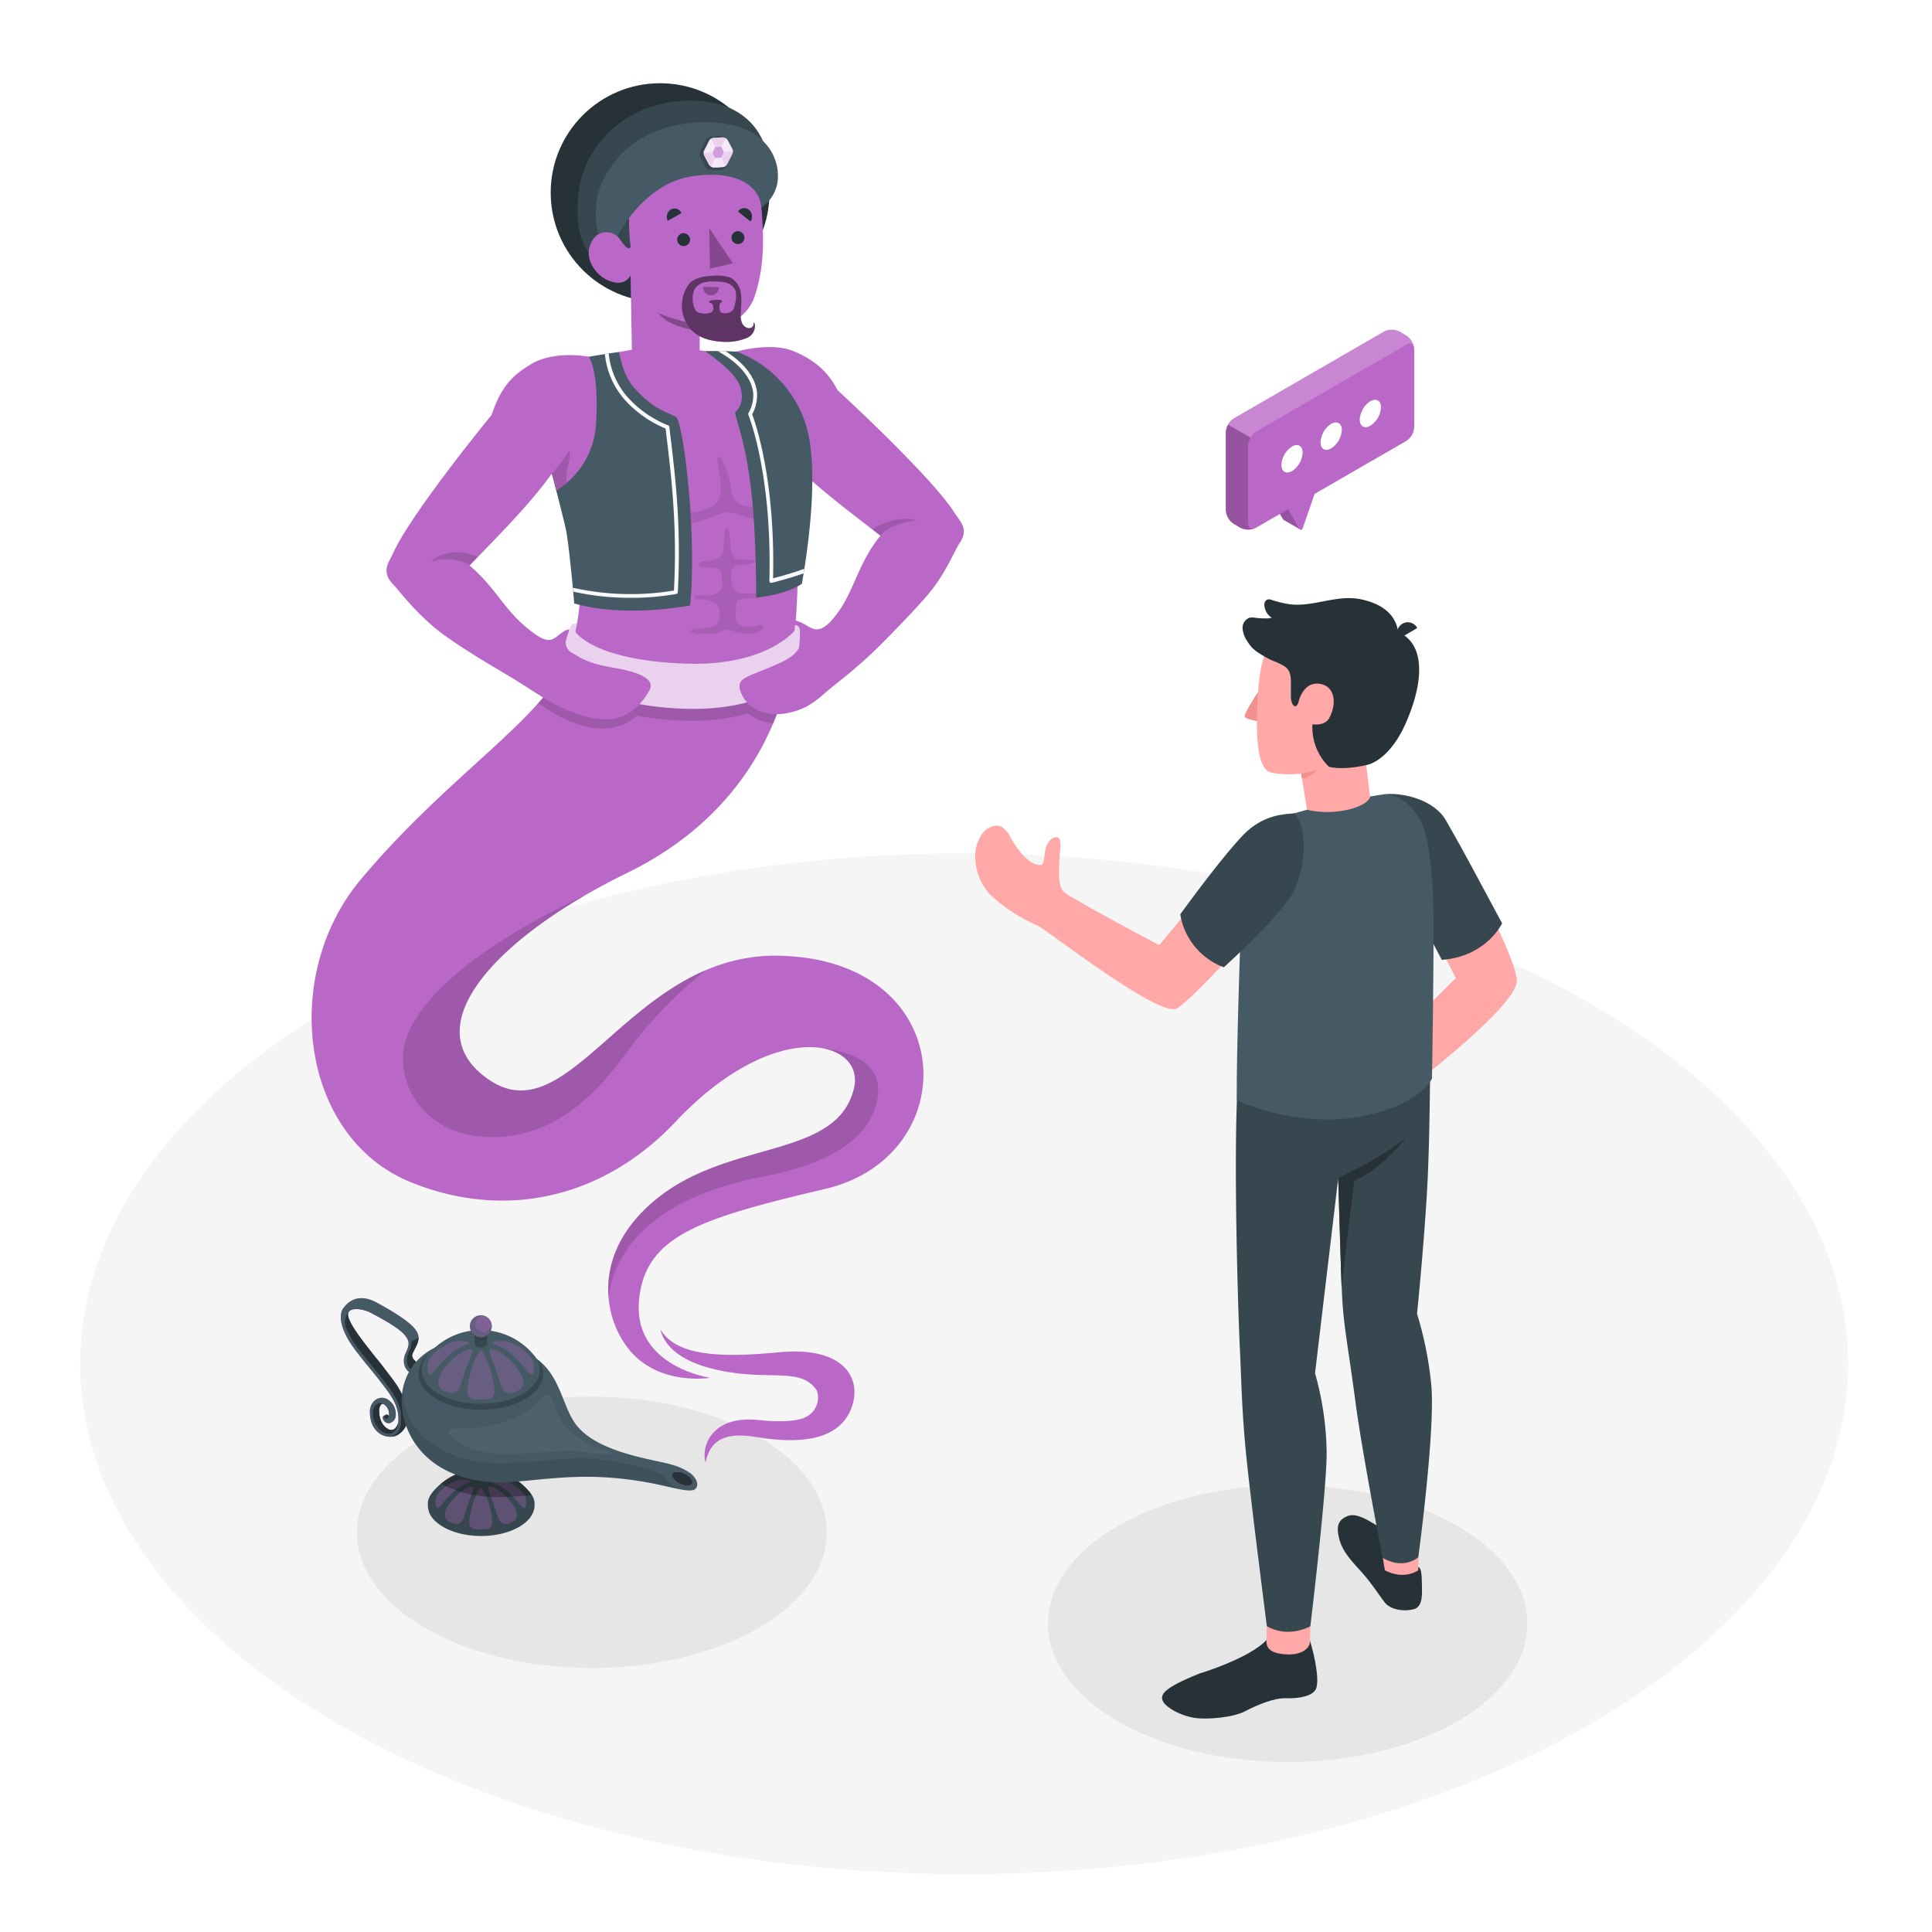<svg class="animated" id="freepik_stories-wishes" xmlns="http://www.w3.org/2000/svg" viewBox="0 0 500 500" version="1.1" xmlns:xlink="http://www.w3.org/1999/xlink" xmlns:svgjs="http://svgjs.com/svgjs"><style>svg#freepik_stories-wishes:not(.animated) .animable {opacity: 0;}svg#freepik_stories-wishes.animated #freepik--Genius--inject-2 {animation: 3s Infinite  linear floating;animation-delay: 4s;}svg#freepik_stories-wishes.animated #freepik--Lamp--inject-2 {animation: 3s Infinite  linear heartbeat;animation-delay: 2s;}            @keyframes floating {                0% {                    opacity: 1;                    transform: translateY(0px);                }                50% {                    transform: translateY(-10px);                }                100% {                    opacity: 1;                    transform: translateY(0px);                }            }                    @keyframes heartbeat {                0% {                    transform: scale(1);                }                10% {                    transform: scale(1.1);                }                30% {                    transform: scale(1);                }                40% {                    transform: scale(1);                }                50% {                    transform: scale(1.1);                }                60% {                    transform: scale(1);                }                100% {                    transform: scale(1);                }            }        </style><g id="freepik--Floor--inject-2" class="animable" style="transform-origin: 249.53px 352.95px;"><ellipse id="freepik--floor--inject-2" cx="249.53" cy="352.95" rx="228.78" ry="132.09" style="fill: rgb(245, 245, 245); transform-origin: 249.53px 352.95px;" class="animable"></ellipse></g><g id="freepik--Shadows--inject-2" class="animable" style="transform-origin: 243.82px 408.735px;"><ellipse id="freepik--Shadow--inject-2" cx="333.25" cy="420.2" rx="62.03" ry="35.81" style="fill: rgb(230, 230, 230); transform-origin: 333.25px 420.2px;" class="animable"></ellipse><ellipse id="freepik--shadow--inject-2" cx="153.17" cy="396.57" rx="60.81" ry="35.11" style="fill: rgb(230, 230, 230); transform-origin: 153.17px 396.57px;" class="animable"></ellipse></g><g id="freepik--Genius--inject-2" class="animable animator-active" style="transform-origin: 165.044px 200.005px;"><g id="freepik--Genie--inject-2" class="animable" style="transform-origin: 165.044px 200.005px;"><path d="M188.65,91.54s10-3.37,16.64-.69c5.44,2.2,9.08,5.44,11.46,10.12,8.57,7.91,25.31,24,30.18,31.58,1.27,2,2.62,3.25,2.5,5.22-.1,1.49-.82,2.48-2.31,4.36l-17.64-2.19c-5.79-4.68-18.37-13.71-26-21.74l-.54,4.48a21.64,21.64,0,0,1-12.58-15.39C187.47,93.45,188.65,91.54,188.65,91.54Z" style="fill: rgb(186, 104, 200); transform-origin: 218.925px 115.972px;" id="eltir8hg4bx8g" class="animable"></path><g id="eloo38lt89e6f"><path d="M227.91,138.69c2-2.34,7-4.22,9.67-3.88,0,0-4.76-2.19-11.87,2.18Z" style="opacity: 0.15; transform-origin: 231.645px 136.476px;" class="animable"></path></g><g id="freepik--Character--inject-2" class="animable" style="transform-origin: 159.816px 189.169px;"><path d="M201.4,247.34c-38.26-.65-53.61,46.84-75,32-19.84-13.72,2.75-37.26,36-53.47,31-15.16,39.82-40.42,42.1-53.57,2.51-14.5,3.1-36.16-1.29-62.27-1.61-9.55-9.92-18-22.07-19.36l-16.33-.37s-4.22.68-11.51,2.17-11.09,4.9-11.77,10.7a24.41,24.41,0,0,0,.59,9.89L144,126.92s5.55,15.53,6,21.48a50.11,50.11,0,0,1-3.7,23.14c-6.24,14.83-30.61,29.39-52.95,56.09-20.86,24.93-15.66,66.69,12.93,78.31,24.39,9.91,49.8,4.26,68.6-15.67,25.77-27.34,49-21.09,46.16-8.74-4.2,18.19-31.19,13.39-50.17,28-19.49,15-14.4,34.32-6.06,41.85,7.85,7.08,19,5.19,19,5.19s-20.3-2.89-18.39-20.47c1.78-16.42,16-20.82,48.18-28.42C250,299.12,248.38,248.14,201.4,247.34Z" style="fill: rgb(186, 104, 200); transform-origin: 159.816px 223.549px;" id="elebgooswdha5" class="animable"></path><g id="elwjw0mb5y41"><path d="M186.15,160.36a2.53,2.53,0,0,1-.34.89,2.18,2.18,0,0,1-.85.68c-1.75.87-3.89.42-5.75,1-1.51.5,1,1.06,1.46,1.12a18.78,18.78,0,0,0,3,0A11.4,11.4,0,0,0,185,164c1-.16,2-.87,2.95-1a6.9,6.9,0,0,1,2.69.62c1.83.53,5.57.9,6.75-1.08a.67.67,0,0,0,.12-.52.57.57,0,0,0-.56-.36,2.14,2.14,0,0,0-.69.15c-1.85.57-5.83.9-5.81-1.94a22.13,22.13,0,0,1,.22-4.15c.07-.37.49-.55.85-.64,1.29-.3,2.65-.16,4-.4a1.88,1.88,0,0,0,.73-.26.76.76,0,0,0,.34-.67.26.26,0,0,0-.07-.15.31.31,0,0,0-.19,0c-1.23.06-2.46,0-3.69,0a4.53,4.53,0,0,1-1.71-.33,3.23,3.23,0,0,1-1.56-2.49c-.21-1.18-.5-3.18.54-4.1a2.57,2.57,0,0,1,1.64-.46,11.52,11.52,0,0,0,3.16-.42,1.42,1.42,0,0,0,.57-.3.56.56,0,0,0,.17-.59,28.22,28.22,0,0,1-4.11-.19,2.76,2.76,0,0,1-1-.28c-.89-.49-1.2-2.34-1.33-3.28a25.34,25.34,0,0,0-.4-4c-.08-.27-.24-.58-.52-.59s-.51.46-.53.83l-.23,3.51a8.67,8.67,0,0,1-.32,2.1c-.75,2.28-3.05,2-5,2.3-.69.1-1.53.83-1,1.32a1,1,0,0,0,.67.2l3.8.22a1.08,1.08,0,0,1,.71.2,1.13,1.13,0,0,1,.28.58,18,18,0,0,1,.5,3.19,2.79,2.79,0,0,1-2.12,2.78,8.27,8.27,0,0,1-2.43.3l-1.94,0c-.29,0-.68.08-.74.37a.47.47,0,0,0,.27.47,1.33,1.33,0,0,0,.56.11c1.45.1,3.32.08,4.53,1S186.41,159,186.15,160.36Z" style="opacity: 0.1; transform-origin: 188.127px 150.34px;" class="animable"></path></g><g id="elury3sc8jsnn"><path d="M165.87,133.45a.38.38,0,0,0,0,.18.7.7,0,0,0,.27.32c2.27,1.78,5.57,1.84,8.38,1.84a24.62,24.62,0,0,0,9.69-2,18.4,18.4,0,0,1,2.67-1c2.26-.58,3.93.41,6,.94a20.44,20.44,0,0,0,9.71.09c1.74-.41,3.76-1.53,3.64-3.31,0,.54-11.2.62-12,.58a6.25,6.25,0,0,1-3.11-.78,4.63,4.63,0,0,1-1.68-2.6c-.28-1-.36-2.07-.54-3.11-.1-.61-2.17-7.52-3.13-6.32a.75.75,0,0,0-.11.49c.06,2.43,1.38,7,.67,9.78s-4.59,3.69-7,4.08a40.61,40.61,0,0,1-9.79.33,14.7,14.7,0,0,0-2.81-.09C166.38,132.91,165.92,133.13,165.87,133.45Z" style="opacity: 0.1; transform-origin: 186.047px 126.965px;" class="animable"></path></g><path d="M160.19,91.11c.31,1,.91,5.91,4,9.34,4.36,4.84,7.17,5.8,10.65,7.36,2,.92,5.6,30.34,3.77,48.87,0,0-16.78,3.36-30-.51,0,0-.92-11.26-1.93-17.94-.74-4.85-7.59-27.74-7.39-34.6.17-5.85,2.37-9.14,9.14-10.54S160.19,91.11,160.19,91.11Z" style="fill: rgb(69, 90, 100); transform-origin: 159.2px 124.571px;" id="elqnmx10k0kkp" class="animable"></path><path d="M173.23,110.49a.49.49,0,0,0-.33-.41,28,28,0,0,1-9.73-6.5,19.84,19.84,0,0,1-5.63-12.11l-1,.15a21,21,0,0,0,5.87,12.62,29.49,29.49,0,0,0,9.85,6.67c.13,1.09.25,2.18.39,3.3,1.22,10.42,2.6,22.21,1.77,38.62a68.79,68.79,0,0,1-26.16-.72c0,.37.07.72.1,1a66.19,66.19,0,0,0,14.67,1.6,64.74,64.74,0,0,0,12-1,.5.5,0,0,0,.39-.46c.87-16.71-.53-28.65-1.76-39.19C173.51,112.87,173.36,111.67,173.23,110.49Z" style="fill: rgb(250, 250, 250); transform-origin: 161.975px 123.092px;" id="elflk89b5u5f" class="animable"></path><g id="el2rqiql705eu"><path d="M162.13,272.4A112.73,112.73,0,0,1,182.77,251h0c-25.36,10.76-38.84,40.47-56.39,28.33s-1.9-32,24.94-47.6c-13.45,6.33-39,19.94-45.73,35.78-4.46,10.55,2.69,25.54,19.38,26.68S153.19,284.87,162.13,272.4Z" style="opacity: 0.15; transform-origin: 143.53px 263.003px;" class="animable"></path></g><g id="eltzw9g29x1w"><path d="M212.53,271.24h0c6.26,1,9.68,5.09,8.48,10.28-4.2,18.19-31.19,13.39-50.17,28-10.68,8.24-14,17.75-13.4,25.91,3.25-19.65,23.05-27.69,40-30.91S225,294.77,227,284.83,219.81,272.08,212.53,271.24Z" style="opacity: 0.15; transform-origin: 192.325px 303.335px;" class="animable"></path></g><g id="eld089qu6aak"><path d="M205.48,164.81l-.19,0-.21,2.28s-7.17,8.45-28.22,7.68c-24.1-.87-28.48-8.31-28.48-8.31.12-.57.25-1.18.39-1.94l-.17,0a47.31,47.31,0,0,1-2.35,7.08c-.23.56-.5,1.12-.79,1.68h0c-.18.34-.36.68-.55,1l0,.07c-.19.33-.38.66-.58,1a.41.41,0,0,0,0,.09,50.19,50.19,0,0,1-4.94,6.51h0c3.74,2.88,10.08,6.41,16.12,6.6a13.17,13.17,0,0,0,9.31-3.33,77.08,77.08,0,0,0,11.74,1.26,54.13,54.13,0,0,0,17.08-1.85,11.12,11.12,0,0,0,6.54,2.54c.94-2.25,1.7-4.41,2.33-6.46h0c0-.14.08-.28.12-.42.15-.46.28-.92.4-1.38l.19-.64c.17-.64.33-1.26.47-1.86,0-.2.09-.39.13-.58q.15-.63.27-1.23c.06-.26.11-.52.16-.78s.06-.27.08-.4h0c.06-.34.13-.7.19-1C204.84,170,205.19,167.48,205.48,164.81Z" style="opacity: 0.15; transform-origin: 172.435px 176.541px;" class="animable"></path></g><path d="M149.25,161.49c-1.61-.53-1.8,1.36-3.12,5.47-1.25,3.85-2.11,5.63-.94,6.76,1.7,1.64,11.23,9,31.75,9.69,17,.59,24.75-5,26.42-6.06,1.92-1.15,2.87-2.48,3.47-9.63.3-3.47.82-5.9-1.07-5.94l-.09,1.41s-7.28,9.32-28.33,8.56c-24.1-.88-28.49-8.32-28.49-8.32C149,162.86,149.11,162.25,149.25,161.49Z" style="fill: rgb(186, 104, 200); transform-origin: 175.883px 172.428px;" id="elcef03pwry1g" class="animable"></path><g id="el1s0pl42p6jx"><path d="M149.25,161.49c-1.61-.53-1.8,1.36-3.12,5.47-1.25,3.85-2.11,5.63-.94,6.76,1.7,1.64,11.23,9,31.75,9.69,17,.59,24.75-5,26.42-6.06,1.92-1.15,2.87-2.48,3.47-9.63.3-3.47.82-5.9-1.07-5.94l-.09,1.41s-7.28,9.32-28.33,8.56c-24.1-.88-28.49-8.32-28.49-8.32C149,162.86,149.11,162.25,149.25,161.49Z" style="fill: rgb(255, 255, 255); opacity: 0.7; transform-origin: 175.883px 172.428px;" class="animable"></path></g><circle cx="170.83" cy="49.85" r="28.31" style="fill: rgb(38, 50, 56); transform-origin: 170.83px 49.85px;" id="elh6r838pdkni" class="animable"></circle><path d="M198.18,38.7s-2.48-13.14-20.33-12.64c-17.29.48-25.49,12.64-27.39,20-1.53,5.89-2.9,20.83,8.06,23.21Z" style="fill: rgb(55, 71, 79); transform-origin: 173.807px 47.658px;" id="elosbkabgbjib" class="animable"></path><path d="M163.23,63.94c-.87,1.27-2.28-1.54-3.42-2.78s-5-2.3-6.88,1.77,1.3,8.09,4,9.42c4.75,2.36,6.26-1.08,6.26-1.08L163.54,91c6.7,10.36,23.11,12.61,17.54.38v-7.3a22.38,22.38,0,0,0,5.66.2,11.54,11.54,0,0,0,8.65-7.85c2-6.26,2.76-13,1.38-25.46-1.6-14.49-19.84-14.64-28.49-8.79C160.62,47.41,163.23,63.94,163.23,63.94Z" style="fill: rgb(186, 104, 200); transform-origin: 174.917px 69.129px;" id="elxhpd1gzry6o" class="animable"></path><g id="elfruqa7wykpf"><path d="M180.43,84A54.06,54.06,0,0,1,170.31,81a11,11,0,0,0,5,3.29,40,40,0,0,0,5.15,1.38Z" style="opacity: 0.3; transform-origin: 175.385px 83.335px;" class="animable"></path></g><g id="elm21eo6k28pc"><path d="M182,74.23l4.07.08a2.1,2.1,0,0,1-2.15,2.1A2.07,2.07,0,0,1,182,74.23Z" style="opacity: 0.3; transform-origin: 184.033px 75.32px;" class="animable"></path></g><path d="M191.86,77.36a12.51,12.51,0,0,0-.14-1.49,5.36,5.36,0,0,0-2.63-4,11,11,0,0,0-4.81-.49c-3,.15-5.17.84-6.32,2.63a9.51,9.51,0,0,0-.35,9.59c2.23,4,6.44,4.81,10.51,4.9a14.38,14.38,0,0,0,5.09-1,3.34,3.34,0,0,0,2.13-3.59c0-.18-.18-.41-.36-.35a1,1,0,0,1-.25,1c-.77.81-2.09.13-2.56-.68a4.67,4.67,0,0,1-.46-2.51C191.75,80,191.9,78.68,191.86,77.36ZM190,79.59c-.42,1.52-2.53,1.75-3.41,1.27-.41-.22-.66-2.23,0-2.55s.32-.84-1.52-.7-1.84.66-1.12.82,1,2,.1,2.4a4.3,4.3,0,0,1-3.62-.12c-1.33-1-1.59-4.71-.44-6.2,1.32-1.7,3.71-1.74,5.26-1.66,1.71.08,3.41.13,4.58,1.51S190.37,78.11,190,79.59Z" style="fill: rgb(186, 104, 200); transform-origin: 185.926px 79.9px;" id="elljo2ibftpqa" class="animable"></path><g id="elz7fdfm9plo"><path d="M191.86,77.36a12.51,12.51,0,0,0-.14-1.49,5.36,5.36,0,0,0-2.63-4,11,11,0,0,0-4.81-.49c-3,.15-5.17.84-6.32,2.63a9.51,9.51,0,0,0-.35,9.59c2.23,4,6.44,4.81,10.51,4.9a14.38,14.38,0,0,0,5.09-1,3.34,3.34,0,0,0,2.13-3.59c0-.18-.18-.41-.36-.35a1,1,0,0,1-.25,1c-.77.81-2.09.13-2.56-.68a4.67,4.67,0,0,1-.46-2.51C191.75,80,191.9,78.68,191.86,77.36ZM190,79.59c-.42,1.52-2.53,1.75-3.41,1.27-.41-.22-.66-2.23,0-2.55s.32-.84-1.52-.7-1.84.66-1.12.82,1,2,.1,2.4a4.3,4.3,0,0,1-3.62-.12c-1.33-1-1.59-4.71-.44-6.2,1.32-1.7,3.71-1.74,5.26-1.66,1.71.08,3.41.13,4.58,1.51S190.37,78.11,190,79.59Z" style="opacity: 0.5; transform-origin: 185.926px 79.9px;" class="animable"></path></g><path d="M176.36,55.15l-3.55,2a2.27,2.27,0,0,1,.83-2.94A1.94,1.94,0,0,1,176.36,55.15Z" style="fill: rgb(38, 50, 56); transform-origin: 174.466px 55.56px;" id="elrvfs30752fc" class="animable"></path><path d="M194.23,57.33,191,54.74a1.9,1.9,0,0,1,2.81-.45A2.27,2.27,0,0,1,194.23,57.33Z" style="fill: rgb(38, 50, 56); transform-origin: 192.816px 55.594px;" id="eld27wephgcg" class="animable"></path><path d="M192.66,61.63a1.67,1.67,0,1,1-1.66-1.8A1.73,1.73,0,0,1,192.66,61.63Z" style="fill: rgb(38, 50, 56); transform-origin: 190.993px 61.5px;" id="elykvo5v6wlej" class="animable"></path><path d="M178.6,62.15a1.67,1.67,0,1,1-1.66-1.8A1.73,1.73,0,0,1,178.6,62.15Z" style="fill: rgb(38, 50, 56); transform-origin: 176.933px 62.02px;" id="elkp8fdid9cqi" class="animable"></path><g id="elubwv7vnjbjs"><polygon points="183.54 59.03 183.73 69.52 189.68 68.15 183.54 59.03" style="opacity: 0.3; transform-origin: 186.61px 64.275px;" class="animable"></polygon></g></g><path d="M159.81,61.16s6.64-13.78,19.55-15.58S196.9,49.37,197,53.72a9.64,9.64,0,0,0,4.15-6.2c1.16-6.26-3-17.19-21.82-15.74-13.71,1.06-21.59,9.39-24.28,17.39-1.22,3.64-1,9.6-.09,11.36A4.32,4.32,0,0,1,159.81,61.16Z" style="fill: rgb(69, 90, 100); transform-origin: 177.767px 46.404px;" id="elycllwts165" class="animable"></path><path d="M189.68,39.41a1.76,1.76,0,0,1-.2.8L188.08,43a1.68,1.68,0,0,1-.58.66,1.72,1.72,0,0,1-.81.29h0l-1.83.11-.63,0a1.73,1.73,0,0,1-1-.22,1.79,1.79,0,0,1-.66-.65l0,0-1.32-2.47a1.72,1.72,0,0,1-.2-.8,1.68,1.68,0,0,1,.1-.62l1.5-3a1.67,1.67,0,0,1,.57-.66,1.82,1.82,0,0,1,.85-.31h0l.72,0,1.7-.1a1.75,1.75,0,0,1,1.64.92l1.32,2.46A1.69,1.69,0,0,1,189.68,39.41Z" style="fill: rgb(55, 71, 79); transform-origin: 185.365px 39.647px;" id="eli5nke54984q" class="animable"></path><path d="M189.68,39.21a1.65,1.65,0,0,1-.17.71l-1.25,2.47a1.48,1.48,0,0,1-.5.58,1.53,1.53,0,0,1-.72.26h0l-1.61.1-.56,0a1.62,1.62,0,0,1-.85-.2,1.67,1.67,0,0,1-.58-.57.08.08,0,0,0,0,0l-1.15-2.18a1.34,1.34,0,0,1-.18-.71,1.68,1.68,0,0,1,.08-.54l1.33-2.64a1.42,1.42,0,0,1,.5-.58,1.55,1.55,0,0,1,.75-.27h0l.64,0,1.49-.09a1.68,1.68,0,0,1,.86.2,1.65,1.65,0,0,1,.59.61l1.17,2.18A1.47,1.47,0,0,1,189.68,39.21Z" style="fill: rgb(186, 104, 200); transform-origin: 185.895px 39.44px;" id="elfp1ukm0jhtr" class="animable"></path><g id="elxlxjlb9wbrf"><path d="M189.68,39.21a1.65,1.65,0,0,1-.17.71l-1.25,2.47a1.48,1.48,0,0,1-.5.58,1.53,1.53,0,0,1-.72.26h0l-1.61.1-.56,0a1.62,1.62,0,0,1-.85-.2,1.67,1.67,0,0,1-.58-.57.08.08,0,0,0,0,0l-1.15-2.18a1.34,1.34,0,0,1-.18-.71,1.68,1.68,0,0,1,.08-.54l1.33-2.64a1.42,1.42,0,0,1,.5-.58,1.55,1.55,0,0,1,.75-.27h0l.64,0,1.49-.09a1.68,1.68,0,0,1,.86.2,1.65,1.65,0,0,1,.59.61l1.17,2.18A1.47,1.47,0,0,1,189.68,39.21Z" style="fill: rgb(255, 255, 255); opacity: 0.7; transform-origin: 185.895px 39.44px;" class="animable"></path></g><g id="el2weaptucbco"><polygon points="186.61 37.95 185.12 38.04 184.37 39.53 185.12 40.93 186.61 40.84 187.36 39.35 186.61 37.95" style="fill: rgb(186, 104, 200); opacity: 0.5; transform-origin: 185.865px 39.44px;" class="animable"></polygon></g><g id="elp5u2car5avh"><path d="M189.68,39.21l-2.32.14-.75-1.4,1.13-2.24a1.65,1.65,0,0,1,.59.61l1.17,2.18A1.47,1.47,0,0,1,189.68,39.21Z" style="fill: rgb(255, 255, 255); opacity: 0.5; transform-origin: 188.145px 37.53px;" class="animable"></path></g><g id="elamzvf7pures"><path d="M187.76,43a1.53,1.53,0,0,1-.72.26h0l-1.61.1-.56,0a1.62,1.62,0,0,1-.85-.2l1.12-2.24,1.5-.09Z" style="fill: rgb(255, 255, 255); opacity: 0.5; transform-origin: 185.89px 42.096px;" class="animable"></path></g><g id="eld0c641vc0js"><path d="M185.11,38l-.74,1.49-2.31.14a1.68,1.68,0,0,1,.08-.54l1.33-2.64a1.42,1.42,0,0,1,.5-.58Z" style="fill: rgb(255, 255, 255); opacity: 0.5; transform-origin: 183.585px 37.75px;" class="animable"></path></g><path d="M248.71,139.94c-1.59,2.19-3.8,8.51-9,14.45-3.91,4.52-11.83,12.65-15.23,15.75-4.4,4-6.37,5.42-9.95,8.34-2.7,2.21-5.29,5.23-11.53,6.2-3.55.55-9.58-.43-11.37-5.81-1-3.09,1-3.47,6.77-5.82,5.88-2.41,7-3.26,8.38-5.33a27,27,0,0,0,.23-4.71c-.19-.86-.61-1.27-1.3-1.23l.12-1.22a12.27,12.27,0,0,1,2.82,1.26c2.25,1.31,4.11,2.53,8.55-3.79,3.91-5.59,5.37-13.31,11-19.78S248.71,139.94,248.71,139.94Z" style="fill: rgb(186, 104, 200); transform-origin: 220.047px 160.285px;" id="el78b4xh7n6bf" class="animable"></path><path d="M152.36,92.33s-8.62-1.75-14.79,1.84c-5.07,3-7.92,6-10.34,13.21-7.36,9.06-21.64,27.32-25.38,35.56-1,2.14-2.14,3.59-1.73,5.52.3,1.46,1.15,2.33,2.89,4l17.16-4.66c5.07-5.46,16.23-16.19,22.63-25.22l1.17,4.36a21.68,21.68,0,0,0,10.27-17C155.14,95.78,152.36,92.33,152.36,92.33Z" style="fill: rgb(186, 104, 200); transform-origin: 127.227px 122.182px;" id="el9ircuu3zfi" class="animable"></path><path d="M101.13,150.5c1.88,1.94,4.94,6.4,10.87,11.54,4.52,3.92,14.43,9.79,18.17,12,5.13,3,7.08,4.46,11,6.85,3,1.8,9.58,5.26,15.89,5.33,3.59,0,8.23-2.26,11.09-7.74,1.46-2.8-3.07-4.62-9.18-5.64-7.62-1.27-9.09-2.92-11-3.93a3,3,0,0,1-1.41-3.54l.76-2.38c-.29-.21-1,0-2.75,1.38-2,1.62-3.24,2.45-9.06-2.62-5.41-4.72-7.46-9.83-14-15.42S101.13,150.5,101.13,150.5Z" style="fill: rgb(186, 104, 200); transform-origin: 134.778px 165.411px;" id="el84knbixehqp" class="animable"></path><g id="ellk4g24sjp2"><path d="M142.8,122.56l1.17,4.36a17.94,17.94,0,0,0,2.77-2,10.52,10.52,0,0,1,.24-4.28c.85-2.88.34-4.06.34-4.06A37,37,0,0,1,142.8,122.56Z" style="opacity: 0.15; transform-origin: 145.136px 121.75px;" class="animable"></path></g><g id="elmndjgjp5i1p"><path d="M121.6,146.31a12.76,12.76,0,0,0-10-1s4-4.35,12.07-1.26Z" style="opacity: 0.15; transform-origin: 117.635px 144.626px;" class="animable"></path></g><path d="M182.49,90.9c2.22,1.58,7.52,5.29,8.93,8.83,1,2.36.72,5.32-1,6.76-.86.71,2.57,5.8,4.23,22.7,1.12,11.38,1.05,25.49,1.05,25.49s7.7-.68,11.85-3.63c.08-1,5.33-28,.9-41.48A29.82,29.82,0,0,0,190.67,91S185.63,90.71,182.49,90.9Z" style="fill: rgb(69, 90, 100); transform-origin: 196.357px 122.758px;" id="el6f61x74iqbt" class="animable"></path><path d="M208.15,147.2c-2.92,1.09-6.61,2.08-8.08,2.46.6-25.6-4.64-40.4-5.41-42.44a10.3,10.3,0,0,0,1.24-5.82c-.49-3.84-3.36-7.52-8.18-10.54-.63,0-1.32,0-2,0,5.45,3,8.7,6.78,9.19,10.69a9,9,0,0,1-1.22,5.37.52.52,0,0,0,0,.47c.06.15,6.17,15.22,5.42,42.94a.49.49,0,0,0,.18.4.52.52,0,0,0,.32.11h.12c.25-.07,4.66-1.17,8.29-2.47C208,148,208.08,147.61,208.15,147.2Z" style="fill: rgb(250, 250, 250); transform-origin: 196.935px 120.85px;" id="elsnk1iexxyvh" class="animable"></path><path d="M182.6,378.47c1-4.72,3.76-8.15,13-6.58,13,2.19,21.26.06,24.36-6.58,3.61-7.74-.7-17.08-18.43-15.34-16.15,1.58-26.67.65-30.56-5.87,0,0,.57,6.52,12.1,9.78,14.58,4.11,23.3-.48,28,5.49,1.15,1.45,1.08,5.94-3,7.58-2.45,1-6.87,1.07-11.7.56C183.63,366.15,181.43,375,182.6,378.47Z" style="fill: rgb(186, 104, 200); transform-origin: 196.053px 361.285px;" id="elemp274jbtes" class="animable"></path></g></g><g id="freepik--Lamp--inject-2" class="animable" style="transform-origin: 134.324px 366.743px;"><g id="freepik--lamp--inject-2" class="animable" style="transform-origin: 134.324px 366.743px;"><path d="M101.09,371.84a5.17,5.17,0,0,1-2-.38c-2.17-1-3.36-3.09-3.36-6.08a3.76,3.76,0,0,1,1.4-3.05A2.83,2.83,0,0,1,100,362a4.35,4.35,0,0,1,2.42,4.11,2.12,2.12,0,0,1-1.52,2.18,1.53,1.53,0,0,1-1.72-.92c-.19-.43-.3-.76.43-1.13s.78-.06,1,.24a.83.83,0,0,0,.07-.37,3,3,0,0,0-1.42-2.73.52.52,0,0,0-.56,0,2.35,2.35,0,0,0-.62,1.72c0,2.29,1,4.15,2.49,4.83a1.5,1.5,0,0,0,1.47-.08,3.17,3.17,0,0,0,1.07-2.74c0-3.53-2.15-6.33-4.23-9l-.28-.37c-1.14-1.49-2.1-2.67-3.13-3.92s-2.12-2.59-3.4-4.27c-4.23-5.52-4.4-9.33-3.26-10.92,1.73-2.4,4.51-3.76,8.66-1.52,3.92,2.12,8.19,4.7,9.87,6.78,2,2.45.45,4.12-.53,6.34-.41.94.07,1.43.84,2.22a3.47,3.47,0,0,1,.83,1.41c.45.14-.27.8-.4,1.25a.85.85,0,0,1-1,.59,3.69,3.69,0,0,1-2.23-1.89,4.38,4.38,0,0,1,.19-3.72c.9-2.06,1.08-2.87-.28-4.56s-5.13-3.84-8.75-5.75c-1.74-.91-4.8-1.57-5.77-.22-.69,1,.65,3.58,4.29,8.32,1.26,1.66,2.27,2.91,3.3,4.17s2.06,2.66,3.21,4.16l.28.37c2.15,2.8,4.25,6.37,4.25,10.48A5.39,5.39,0,0,1,103,371.3,3.85,3.85,0,0,1,101.09,371.84Z" style="fill: rgb(186, 104, 200); transform-origin: 98.417px 353.906px;" id="eln411ltuc5g" class="animable"></path><path d="M101.09,371.84a5.17,5.17,0,0,1-2-.38c-2.17-1-3.36-3.09-3.36-6.08a3.76,3.76,0,0,1,1.4-3.05A2.83,2.83,0,0,1,100,362a4.35,4.35,0,0,1,2.42,4.11,2.12,2.12,0,0,1-1.52,2.18,1.53,1.53,0,0,1-1.72-.92c-.19-.43-.3-.76.43-1.13s.78-.06,1,.24a.83.83,0,0,0,.07-.37,3,3,0,0,0-1.42-2.73.52.52,0,0,0-.56,0,2.35,2.35,0,0,0-.62,1.72c0,2.29,1,4.15,2.49,4.83a1.5,1.5,0,0,0,1.47-.08,3.17,3.17,0,0,0,1.07-2.74c0-3.53-2.15-6.33-4.23-9l-.28-.37c-1.14-1.49-2.1-2.67-3.13-3.92s-2.12-2.59-3.4-4.27c-4.23-5.52-4.4-9.33-3.26-10.92,1.73-2.4,4.51-3.76,8.66-1.52,3.92,2.12,8.19,4.7,9.87,6.78,2,2.45.45,4.12-.53,6.34-.41.94.07,1.43.84,2.22a3.47,3.47,0,0,1,.83,1.41c.45.14-.27.8-.4,1.25a.85.85,0,0,1-1,.59,3.69,3.69,0,0,1-2.23-1.89,4.38,4.38,0,0,1,.19-3.72c.9-2.06,1.08-2.87-.28-4.56s-5.13-3.84-8.75-5.75c-1.74-.91-4.8-1.57-5.77-.22-.69,1,.65,3.58,4.29,8.32,1.26,1.66,2.27,2.91,3.3,4.17s2.06,2.66,3.21,4.16l.28.37c2.15,2.8,4.25,6.37,4.25,10.48A5.39,5.39,0,0,1,103,371.3,3.85,3.85,0,0,1,101.09,371.84Z" style="fill: rgb(69, 90, 100); transform-origin: 98.417px 353.906px;" id="el2mumf4cidwt" class="animable"></path><path d="M108.48,353.84a3.47,3.47,0,0,0-.83-1.41c-.77-.79-1.25-1.28-.84-2.22.64-1.45,1.51-2.67,1.49-4l-1.8,1a5.37,5.37,0,0,1-.69,2.6,5.19,5.19,0,0,0-.48,2.42h0a3.34,3.34,0,0,0,.29,1.3,3.77,3.77,0,0,0,2.24,1.89h0a1,1,0,0,0,.19-.34C108.21,354.64,108.93,354,108.48,353.84Z" style="fill: rgb(38, 50, 56); transform-origin: 106.975px 350.815px;" id="elhx1981dvdol" class="animable"></path><path d="M103.55,370.86a5.15,5.15,0,0,0,2-3.82c0-4.11-2.1-7.68-4.25-10.48l-.28-.37c-1.15-1.5-2.17-2.9-3.21-4.16s-2-2.51-3.3-4.17c-3.63-4.73-5-7.34-4.29-8.32a4.05,4.05,0,0,0-.68,4,21.5,21.5,0,0,0,3.22,5.55c1.28,1.68,2.36,3,3.4,4.27s2,2.44,3.13,3.92l.28.37c2.08,2.7,4.18,5.5,4.23,9,0,1.29,0,3-.86,4a2.72,2.72,0,0,1-2.52,1.12,4.37,4.37,0,0,0,1.79-.14A3.53,3.53,0,0,0,103.55,370.86Z" style="fill: rgb(38, 50, 56); transform-origin: 97.418px 355.673px;" id="el9j6c9l5xetg" class="animable"></path><path d="M103.1,367.38v0a3,3,0,0,1-1,2.46,1.5,1.5,0,0,1-1.47.08c-1.54-.68-2.49-2.54-2.49-4.83a2.35,2.35,0,0,1,.62-1.72.52.52,0,0,1,.56,0c-.83-.71-2.17-.09-2.57,1a5.09,5.09,0,0,0,.06,3.25c.33,1.14,2,3.75,4.06,3.38S103.1,368.57,103.1,367.38Z" style="fill: rgb(38, 50, 56); transform-origin: 99.81px 367.051px;" id="elypfpht5w39" class="animable"></path><path d="M100.61,366.5c-.21-.31-.46-.37-.67-.26a1.12,1.12,0,0,0-.47.34C99.24,367,100.21,367.66,100.61,366.5Z" style="fill: rgb(38, 50, 56); transform-origin: 100.023px 366.67px;" id="elcihmvo62l77" class="animable"></path><g id="eldfuh1h130y"><path d="M90.9,339l.07,0Z" style="opacity: 0.1; transform-origin: 90.935px 339px;" class="animable"></path></g><g id="elarh6n9542ge"><path d="M90.42,339.34a.26.26,0,0,0-.13.08l-.09.11A1.3,1.3,0,0,1,90.42,339.34Z" style="opacity: 0.1; transform-origin: 90.31px 339.435px;" class="animable"></path></g><path d="M137.35,392.52a5.73,5.73,0,0,0,.38-.62.89.89,0,0,0,.08-.17,4.16,4.16,0,0,0,.23-.54,1.77,1.77,0,0,0,.06-.17,4.39,4.39,0,0,0,.18-.69v0a4.14,4.14,0,0,0,.06-.7c0-.07,0-.14,0-.21a3.89,3.89,0,0,0,0-.49,2.34,2.34,0,0,0,0-.26,3.9,3.9,0,0,0-.12-.46,2.17,2.17,0,0,0-.07-.24,4.06,4.06,0,0,0-.27-.65l-.12-.21-.28-.46-.2-.27-.14-.2a3.23,3.23,0,0,1-.23-.27l-.13-.14a16.25,16.25,0,0,0-24.5,0l-.1.12-.25.28c-.06.07-.1.15-.15.22a2.35,2.35,0,0,0-.19.25c-.11.16-.2.32-.3.49l-.09.17a5.65,5.65,0,0,0-.29.67l-.06.21a4.05,4.05,0,0,0-.12.5,1.57,1.57,0,0,0,0,.23,4.38,4.38,0,0,0,0,.52c0,.06,0,.12,0,.18a5,5,0,0,0,.24,1.42.88.88,0,0,0,0,.15,5.72,5.72,0,0,0,.24.57l.08.15a4.86,4.86,0,0,0,.39.65l0,0a7.15,7.15,0,0,0,.56.7l0,0c.19.2.39.4.6.59l.16.13c.2.17.41.34.63.5l.16.12c.29.2.58.39.9.57,5.42,3.14,14.23,3.14,19.65,0a9.7,9.7,0,0,0,.89-.57l.18-.13c.22-.16.42-.32.61-.48l.17-.15a7.73,7.73,0,0,0,.58-.56l.07-.07a8.61,8.61,0,0,0,.55-.68Z" style="fill: rgb(55, 71, 79); transform-origin: 124.535px 388.856px;" id="el9g93f3s9ce" class="animable"></path><g id="elp6k8hti3ud"><g style="opacity: 0.3; transform-origin: 124.44px 389.38px;" class="animable"><path d="M126.48,384.8c-.56.14.56,2.24,1.77,5.95.63,2,1,4.78,4.17,3.21,3-1.44.48-4.84-1.8-7C128.59,385,127.1,384.65,126.48,384.8Z" style="fill: rgb(186, 104, 200); transform-origin: 130.063px 389.595px;" id="elqi8kwafj2l" class="animable"></path><path d="M127,383.52a11.9,11.9,0,0,1,5.12,3.17c1.6,1.49,2.84,3.38,3.44,3.62s1-2.36,0-3.67a10.45,10.45,0,0,0-4.88-3.46C128.63,382.56,126.52,383.26,127,383.52Z" style="fill: rgb(186, 104, 200); transform-origin: 131.55px 386.628px;" id="elnwaruqpybzm" class="animable"></path><path d="M124.44,395.83c-3.06,0-3.58-.55-2.4-5.5.62-2.61,1.89-5.23,2.4-5.23s1.79,2.62,2.41,5.23C128,395.28,127.51,395.83,124.44,395.83Z" style="fill: rgb(186, 104, 200); transform-origin: 124.438px 390.465px;" id="el0fdvb1j0s4dr" class="animable"></path><path d="M122.4,384.8c.57.14-.55,2.24-1.76,5.95-.64,2-1,4.78-4.17,3.21-3-1.44-.48-4.84,1.8-7C120.3,385,121.79,384.65,122.4,384.8Z" style="fill: rgb(186, 104, 200); transform-origin: 118.825px 389.595px;" id="elyjshk5651m" class="animable"></path><path d="M121.87,383.52a12,12,0,0,0-5.11,3.17c-1.6,1.49-2.84,3.38-3.44,3.62s-1-2.36,0-3.67a10.45,10.45,0,0,1,4.88-3.46C120.25,382.56,122.37,383.26,121.87,383.52Z" style="fill: rgb(186, 104, 200); transform-origin: 117.327px 386.628px;" id="elyvzxqmtf9bi" class="animable"></path></g></g><g id="elh25ceqtaruu"><path d="M122.71,386.93c4.8.89,9.48.48,14.84,0l-.16-.26-.2-.27-.14-.2a3.23,3.23,0,0,1-.23-.27l-.13-.14a16.22,16.22,0,0,0-22.57-1.85A28,28,0,0,0,122.71,386.93Z" style="opacity: 0.3; transform-origin: 125.835px 383.837px;" class="animable"></path></g><path d="M115,347.76c-9.25,3.08-12.15,11.3-10.71,18.34s6.85,14.78,19,17,23.75-3.93,47.48,1.19c3.91.84,7.94,2,9.06,1.14s.7-2.77-1.29-4.26a16.51,16.51,0,0,0-4.75-2.14c-4.16-1.26-18.4-2.89-24.27-9.79-4-4.66-4.22-13.18-10.84-17.72C130.77,346.14,122.59,345.22,115,347.76Z" style="fill: rgb(69, 90, 100); transform-origin: 142.19px 366.07px;" id="elwmcwvgao9lo" class="animable"></path><g id="elmla2fxf5d8"><path d="M140.14,361.86c-5.78,6.4-14.16,8-22.42,7.84-.73,0-1.7.18-1.73.9a1.35,1.35,0,0,0,.53.93c4,3.8,9.92,4.84,15.44,4.76s10.23-.9,16.51-.75c1.51,0,3.2.3,4.7.46s3.7.63,4.5.14-2-1.23-2.8-1.46a17.81,17.81,0,0,1-7.67-4.75,12.83,12.83,0,0,1-2.63-3.49c-.67-1.45-1.09-3-1.86-4.41-.3-.56-.79-1.15-1.42-1.07a1.76,1.76,0,0,0-1,.72Z" style="fill: rgb(255, 255, 255); opacity: 0.05; transform-origin: 136.901px 368.655px;" class="animable"></path></g><g id="elw5ltexyad6"><path d="M171.87,382c-2.15-1.54-12.43-4.42-20.31-4.58-9.41-.2-22.82,3-32.5-.23C103.73,372,104,360.89,104.57,358a16.73,16.73,0,0,0-.32,8.1c1.43,6.92,6.85,14.78,19,17s23.75-3.93,47.48,1.19a55.69,55.69,0,0,0,7.51,1.44A7.62,7.62,0,0,1,171.87,382Z" style="opacity: 0.1; transform-origin: 141.069px 371.865px;" class="animable"></path></g><path d="M124.44,364.84c8.92,0,16.14-4.2,16.14-9.38a6.11,6.11,0,0,0-1-3.19c-.3-.24-.6-.48-.92-.7-7.39-5.07-15-6.2-22.21-4.26-4.88,1.61-8.17,4.65-8.17,8.15C108.31,360.64,115.53,364.84,124.44,364.84Z" style="fill: rgb(55, 71, 79); transform-origin: 124.43px 355.628px;" id="el97j5ijargr7" class="animable"></path><path d="M138.27,350.8l-.34-.38a17.79,17.79,0,0,0-27,0l-.33.38c-2.62,3.26-1.6,7.26,3,9.94,6,3.43,15.6,3.43,21.54,0C139.87,358.06,140.89,354.06,138.27,350.8Z" style="fill: rgb(69, 90, 100); transform-origin: 124.432px 353.764px;" id="el0va51x8b2gs" class="animable"></path><path d="M126.11,343.36a.82.82,0,0,0-.49-.68,2.56,2.56,0,0,0-2.35,0,.81.81,0,0,0-.49.68h0v4.26h0a.78.78,0,0,0,.47.81,2.63,2.63,0,0,0,2.35,0,.78.78,0,0,0,.47-.81h0Z" style="fill: rgb(55, 71, 79); transform-origin: 124.442px 345.551px;" id="el6kbn4fytyx" class="animable"></path><g id="ela9bhpwsezta"><path d="M126.11,343.56a.63.63,0,0,0-.07-.26,2.22,2.22,0,0,0-1.13-.65,3.41,3.41,0,0,0-.46,0h0a3.41,3.41,0,0,0-.46,0,2.22,2.22,0,0,0-1.13.65.59.59,0,0,0-.07.26v2.63a2.35,2.35,0,0,0,3.33,0Z" style="opacity: 0.1; transform-origin: 124.455px 344.762px;" class="animable"></path></g><circle cx="124.44" cy="343.23" r="2.85" style="fill: rgb(69, 90, 100); transform-origin: 124.44px 343.23px;" id="el6uctrv128m7" class="animable"></circle><g id="el47njr8jl3yr"><path d="M123,342.57a2.11,2.11,0,0,0,4.22,0h0a2.84,2.84,0,0,0-2.1-2.09h0A2.11,2.11,0,0,0,123,342.57Z" style="fill: rgb(186, 104, 200); opacity: 0.5; transform-origin: 125.11px 342.58px;" class="animable"></path></g><g id="eleyebuhxnsn7"><path d="M127.21,342.56h0a2.11,2.11,0,1,1-2.11-2.1h0a2.84,2.84,0,1,0,2.18,2.76A3,3,0,0,0,127.21,342.56Z" style="fill: rgb(186, 104, 200); opacity: 0.3; transform-origin: 124.44px 343.222px;" class="animable"></path></g><path d="M174.47,381c-.9.35-.7,1.38.45,2.31a4.45,4.45,0,0,0,3.72,1.05c.9-.35.7-1.39-.45-2.31A4.44,4.44,0,0,0,174.47,381Z" style="fill: rgb(186, 104, 200); transform-origin: 176.555px 382.68px;" id="elgf7tsvcwll" class="animable"></path><path d="M174.47,381c-.9.35-.7,1.38.45,2.31a4.45,4.45,0,0,0,3.72,1.05c.9-.35.7-1.39-.45-2.31A4.44,4.44,0,0,0,174.47,381Z" style="fill: rgb(38, 50, 56); transform-origin: 176.555px 382.68px;" id="elq2cq5d6k4m" class="animable"></path><g id="el9oyvls5que"><path d="M126.85,349.23c-.67.17.65,2.64,2.07,7,.75,2.31,1.15,5.63,4.92,3.78,3.46-1.7.56-5.7-2.13-8.26C129.33,349.49,127.57,349.05,126.85,349.23Z" style="fill: rgb(186, 104, 200); opacity: 0.3; transform-origin: 131.047px 354.872px;" class="animable"></path></g><g id="elm3b478gydx"><path d="M127.47,347.72c.35.18,2.52.47,6,3.74,1.88,1.76,3.35,4,4,4.26s1.19-2.78,0-4.32a12.21,12.21,0,0,0-5.74-4.08C129.38,346.6,126.88,347.42,127.47,347.72Z" style="fill: rgb(186, 104, 200); opacity: 0.3; transform-origin: 132.778px 351.384px;" class="animable"></path></g><g id="el9s4a832et5p"><path d="M124.44,362.22c-3.61,0-4.22-.65-2.83-6.48.74-3.07,2.22-6.16,2.83-6.16s2.1,3.09,2.84,6.16C128.67,361.57,128.06,362.22,124.44,362.22Z" style="fill: rgb(186, 104, 200); opacity: 0.3; transform-origin: 124.445px 355.9px;" class="animable"></path></g><g id="eluq2ve22obkc"><path d="M122,349.23c.67.17-.65,2.64-2.07,7-.75,2.31-1.16,5.63-4.92,3.78-3.47-1.7-.56-5.7,2.13-8.26C119.56,349.49,121.32,349.05,122,349.23Z" style="fill: rgb(186, 104, 200); opacity: 0.3; transform-origin: 117.801px 354.872px;" class="animable"></path></g><g id="eldp62vlq7n9k"><path d="M121.42,347.72c-.35.18-2.52.47-6,3.74-1.88,1.76-3.35,4-4.05,4.26s-1.19-2.78,0-4.32a12.21,12.21,0,0,1,5.74-4.08C119.51,346.6,122,347.42,121.42,347.72Z" style="fill: rgb(186, 104, 200); opacity: 0.3; transform-origin: 116.077px 351.384px;" class="animable"></path></g></g></g><g id="freepik--character--inject-2" class="animable" style="transform-origin: 322.477px 299.776px;"><g id="freepik--character--inject-2" class="animable" style="transform-origin: 322.477px 299.776px;"><path d="M360.88,206.88c5.49-1.22,11.67,2.7,15.85,11.45,4,8.39,15.58,29.48,15.84,35.4.28,6.14-24.72,25.26-24,24.93.22-.1-5.59-11.82-5.59-11.82l13.77-13.72-8.26-16.24Z" style="fill: rgb(255, 168, 167); transform-origin: 376.726px 242.663px;" id="elm7268meeh2l" class="animable"></path><path d="M358,205.57c4.62-.57,13,1.18,16.21,6.74,4.64,8.05,8.52,15.47,14.54,26.66,0,0-4.09,8.62-15.61,9.44l-5.35-10.16Z" style="fill: rgb(55, 71, 79); transform-origin: 373.375px 226.939px;" id="elbs5fxig1c8" class="animable"></path><path d="M367.06,405.52c.73.3.88,1.7.93,4.47,0,2.11.4,5.78-2.07,6.46s-6.07.22-7.6-1.8c-1.91-2.51-3.19-4.71-5.93-7.79-2.38-2.67-5-5.17-5.86-8.86-.81-3.33,0-4.75,2.24-5.66,3.14-1.26,7.92,3.18,10.34,3.92C361.2,396.89,366.33,405.23,367.06,405.52Z" style="fill: rgb(38, 50, 56); transform-origin: 357.119px 404.43px;" id="elgvqtwfflkd" class="animable"></path><path d="M367.12,403l-.08,3.4s-3.6,2.64-8.61,0c-.14-.33-.79-4.89-.79-4.89Z" style="fill: rgb(255, 168, 167); transform-origin: 362.38px 404.542px;" id="ellvkljyhnfcs" class="animable"></path><path d="M339,424.53s.91,3,1.38,5.59c.37,2.07.9,5.52.14,7.06s-3.59,2.46-7.95,2.33c-2.82-.08-7.27,1.74-10.32,3.35s-9.64,2.21-12.93,1.75c-3.87-.54-7.83-2.88-8.43-4.5s.28-3.27,9.52-7c.08,0,12.8-3.86,17.33-8.64Z" style="fill: rgb(38, 50, 56); transform-origin: 320.825px 434.615px;" id="elkpix1kzb5mc" class="animable"></path><path d="M339.12,420.85s-.07,2.53-.09,4-1.78,3.56-6.19,3.3c-3.1-.18-5.25-1.06-5.07-3.61l.09-3.68Z" style="fill: rgb(255, 168, 167); transform-origin: 333.44px 424.511px;" id="el60syc2u9wa2" class="animable"></path><path d="M370.35,357.8A93,93,0,0,0,366.73,340s1.56-15.27,2.47-29.77c1-15.66.76-35.38,1.15-39.28,0,0-48.57-11.22-49.88,6.88-1.48,20.36.09,65.21.39,70.88.42,8,.44,16.27,1.79,29.21,1.34,12.77,5.21,42.94,5.21,42.94,5.71,3.25,11.26,0,11.26,0s4.37-36.15,4.21-45.34a78.59,78.59,0,0,0-3-20.13l6-50.46s.6,22.44,1,30.42,1.52,12.84,3.49,27.67c1.7,12.88,7,40.15,7,40.15,5.71,3.25,9.24-.2,9.24-.2S371.66,369,370.35,357.8Z" style="fill: rgb(55, 71, 79); transform-origin: 345.214px 344.908px;" id="el9k30copqnt" class="animable"></path><path d="M363.9,294.35s-5.88,7.91-13.45,11.3c0,0-3.29,27.79-3.26,27.24l-.86-28S357.64,299.67,363.9,294.35Z" style="fill: rgb(38, 50, 56); transform-origin: 355.115px 313.624px;" id="elx57wgqfhmfc" class="animable"></path><polygon points="336.63 199.34 339.25 215.88 355.65 215.01 353.3 195.78 336.63 199.34" style="fill: rgb(255, 168, 167); transform-origin: 346.14px 205.83px;" id="eljit04yv5c0k" class="animable"></polygon><path d="M368.72,215.13c-1.38-4.51-5.77-10.36-11.48-9.43-1.32.21-1.36.21-2.62.43-.68,2.79-9.07,5.16-16.37,3.44q-3.3.87-6.05,1.78c-5.25,1.75-10.09,6.14-10.91,23.25,0,0-1.44,39.53-1.19,50.22,13,5.46,24.63,5.57,32.18,4.1,15.72-3.07,18.31-9.8,18.31-9.8s.56-31,.37-43.4C370.8,225.18,369.66,218.23,368.72,215.13Z" style="fill: rgb(69, 90, 100); transform-origin: 345.535px 247.663px;" id="el1liskbpx6so" class="animable"></path><path d="M325.6,179.05s-3.91,5.93-3.46,6.51,3.32,1.11,3.32,1.11Z" style="fill: rgb(242, 143, 143); transform-origin: 323.852px 182.86px;" id="elqmchafuxet" class="animable"></path><path d="M336.45,162.64c-7.91,1.67-10.19,5.15-10.93,17.71-.78,13.13.56,17.26,2.28,19,1.17,1.19,7.64,1.4,10.9.5,4.09-1.12,13.32-4.39,17.64-11,5.09-7.77,6.43-18.3,1-22.62C349.66,160.18,339.67,162,336.45,162.64Z" style="fill: rgb(255, 168, 167); transform-origin: 343.063px 181.143px;" id="elw4mvy9fpv3b" class="animable"></path><path d="M336.77,200.25a32.83,32.83,0,0,0,4.17-1.05,7.35,7.35,0,0,1-4,2.29Z" style="fill: rgb(242, 143, 143); transform-origin: 338.855px 200.345px;" id="elgidn9702uxa" class="animable"></path><path d="M323.92,167.5a10.41,10.41,0,0,0,2,1.59,28,28,0,0,0,3.3,1.84,19.55,19.55,0,0,1,3.21,1.5c1.44,1,1.62,2.38,1.66,4,0,1.08,0,2.42,0,3.87,0,2.18,1.41,3.84,2.09.92,0,0,1.25-4.86,5.34-4.25s4.45,5.22,2.5,8.84c-1.18,2.2-4.36,1.63-4.36,1.63a14.26,14.26,0,0,0,4.27,11s3.15,1,9.58-.41c4-.85,7.75-5.2,10.1-10.43,5-11.07,5.32-21-1.74-24-.77-5.1-4.79-7.39-9.36-8.44-6.85-1.57-13.26,2.49-20,1a33.29,33.29,0,0,1-3.3-.86,1.79,1.79,0,0,0-1.34-.09,1.51,1.51,0,0,0-.64,1.51,4.11,4.11,0,0,0,2,3.21c-.14-.09-.79.09-1,.11l-1.14,0a20.9,20.9,0,0,1-2.22-.16,4.13,4.13,0,0,0-1.53,0,2.78,2.78,0,0,0-1.76,2.79,7,7,0,0,0,1.22,3.29,9.45,9.45,0,0,0,.82,1.17Z" style="fill: rgb(38, 50, 56); transform-origin: 344.425px 176.788px;" id="el0og5urr2tyl" class="animable"></path><path d="M362.05,165.32l4.73-2.79a2.75,2.75,0,1,0-4.73,2.79Z" style="fill: rgb(38, 50, 56); transform-origin: 364.184px 163.182px;" id="elsb920hd75hc" class="animable"></path><path d="M268.62,239.59C271,240.73,300,263.42,304.53,261s28.28-29.31,28.28-29.31a18.38,18.38,0,0,0-.2-20.44s-7.43,1.2-11.42,7S300,244.6,300,244.6q-6.12-3.24-12.19-6.56c-3.34-1.83-6.69-3.65-9.95-5.6a12.56,12.56,0,0,1-2.57-1.66c-1.59-1.65-1.22-5.55-1.14-7.67a27,27,0,0,1,.21-3c.16-1.2.46-4.17-1.74-3.27a2.65,2.65,0,0,0-1.06.85,5.18,5.18,0,0,0-.82,1.47c-.44,1.27-.33,2.68-.74,4a1.16,1.16,0,0,1-.28.51,1,1,0,0,1-.7.2c-3.17-.17-6.08-4.69-7.48-7.09a6.53,6.53,0,0,0-2.35-2.8c-1.72-.85-3.84.27-5,1.8a10.05,10.05,0,0,0-1.73,7,13.9,13.9,0,0,0,3.94,8.87A42.61,42.61,0,0,0,268.62,239.59Z" style="fill: rgb(255, 168, 167); transform-origin: 294.098px 236.215px;" id="eltzcpqnpmtlt" class="animable"></path><path d="M335,210.48c-3.19.29-8.48.41-13.78,6.16-6.21,6.71-15.77,20-15.77,20a17.66,17.66,0,0,0,11.28,13.69s14.87-13.42,18-19.51S338.63,214.71,335,210.48Z" style="fill: rgb(55, 71, 79); transform-origin: 321.432px 230.405px;" id="el8kyefo2q6ig" class="animable"></path></g></g><g id="freepik--speech-bubble--inject-2" class="animable" style="transform-origin: 341.615px 111.228px;"><g id="freepik--speach-bubble--inject-2" class="animable" style="transform-origin: 341.615px 111.228px;"><path d="M336.46,137l-2.79-5.25,2.25-6.48v-4l-6.88,4v4l3,5.12a.49.49,0,0,0,.2.18h0Z" style="fill: rgb(186, 104, 200); transform-origin: 332.75px 129.135px;" id="elgamn0hwi23" class="animable"></path><g id="elbc8tytto9hp"><path d="M336.46,137l-2.79-5.25,2.25-6.48v-4l-6.88,4v4l3,5.12a.49.49,0,0,0,.2.18h0Z" style="opacity: 0.2; transform-origin: 332.75px 129.135px;" class="animable"></path></g><path d="M366,90.41a4.55,4.55,0,0,0-2.06-3.57l-1.68-1a4.53,4.53,0,0,0-4.12,0l-38.85,22.45a4.55,4.55,0,0,0-2.06,3.57V132a4.55,4.55,0,0,0,2.06,3.57l1.67,1a4.53,4.53,0,0,0,4.12,0l8.28-4.78,2.95,5.11a.44.44,0,0,0,.79-.08l3.12-9,23.72-13.7A4.55,4.55,0,0,0,366,110.5Z" style="fill: rgb(186, 104, 200); transform-origin: 341.615px 111.228px;" id="eloa6eq1d7ee" class="animable"></path><g id="elpkxntbqv0yp"><path d="M317.23,132a4.55,4.55,0,0,0,2.06,3.57l1.67,1a4.66,4.66,0,0,0,3.77.17c-1,.36-1.71-.19-1.71-1.36v-20.1a4.29,4.29,0,0,1,.61-2l-5.8-3.34a4.21,4.21,0,0,0-.6,2Z" style="opacity: 0.2; transform-origin: 320.98px 123.499px;" class="animable"></path></g><g id="elx3nagbklr9i"><path d="M365.93,89.82c-.24-.87-1-1.15-2-.6l-38.86,22.45a4.15,4.15,0,0,0-1.45,1.54l-5.79-3.35a4.15,4.15,0,0,1,1.45-1.54l38.85-22.45a4.6,4.6,0,0,1,4.12,0l1.68,1A4.55,4.55,0,0,1,365.93,89.82Z" style="fill: rgb(255, 255, 255); opacity: 0.2; transform-origin: 341.88px 99.296px;" class="animable"></path></g><path d="M334.38,115.56a6.06,6.06,0,0,0-2.75,4.76c0,1.75,1.23,2.46,2.75,1.59a6.1,6.1,0,0,0,2.74-4.76C337.12,115.39,335.89,114.68,334.38,115.56Z" style="fill: rgb(255, 255, 255); transform-origin: 334.375px 118.732px;" id="elqnv5n1fpcbb" class="animable"></path><path d="M344.51,109.69a6.08,6.08,0,0,0-2.75,4.77c0,1.75,1.23,2.46,2.75,1.58a6.06,6.06,0,0,0,2.75-4.76C347.26,109.53,346,108.82,344.51,109.69Z" style="fill: rgb(255, 255, 255); transform-origin: 344.51px 112.868px;" id="elbjmvy7q9tlc" class="animable"></path><path d="M354.65,103.83a6.08,6.08,0,0,0-2.75,4.76c0,1.75,1.23,2.47,2.75,1.59a6.08,6.08,0,0,0,2.75-4.76C357.4,103.66,356.17,103,354.65,103.83Z" style="fill: rgb(255, 255, 255); transform-origin: 354.65px 107.015px;" id="elnu4e724ida" class="animable"></path></g></g><defs>     <filter id="active" height="200%">         <feMorphology in="SourceAlpha" result="DILATED" operator="dilate" radius="2"></feMorphology>                <feFlood flood-color="#32DFEC" flood-opacity="1" result="PINK"></feFlood>        <feComposite in="PINK" in2="DILATED" operator="in" result="OUTLINE"></feComposite>        <feMerge>            <feMergeNode in="OUTLINE"></feMergeNode>            <feMergeNode in="SourceGraphic"></feMergeNode>        </feMerge>    </filter>    <filter id="hover" height="200%">        <feMorphology in="SourceAlpha" result="DILATED" operator="dilate" radius="2"></feMorphology>                <feFlood flood-color="#ff0000" flood-opacity="0.5" result="PINK"></feFlood>        <feComposite in="PINK" in2="DILATED" operator="in" result="OUTLINE"></feComposite>        <feMerge>            <feMergeNode in="OUTLINE"></feMergeNode>            <feMergeNode in="SourceGraphic"></feMergeNode>        </feMerge>            <feColorMatrix type="matrix" values="0   0   0   0   0                0   1   0   0   0                0   0   0   0   0                0   0   0   1   0 "></feColorMatrix>    </filter></defs></svg>